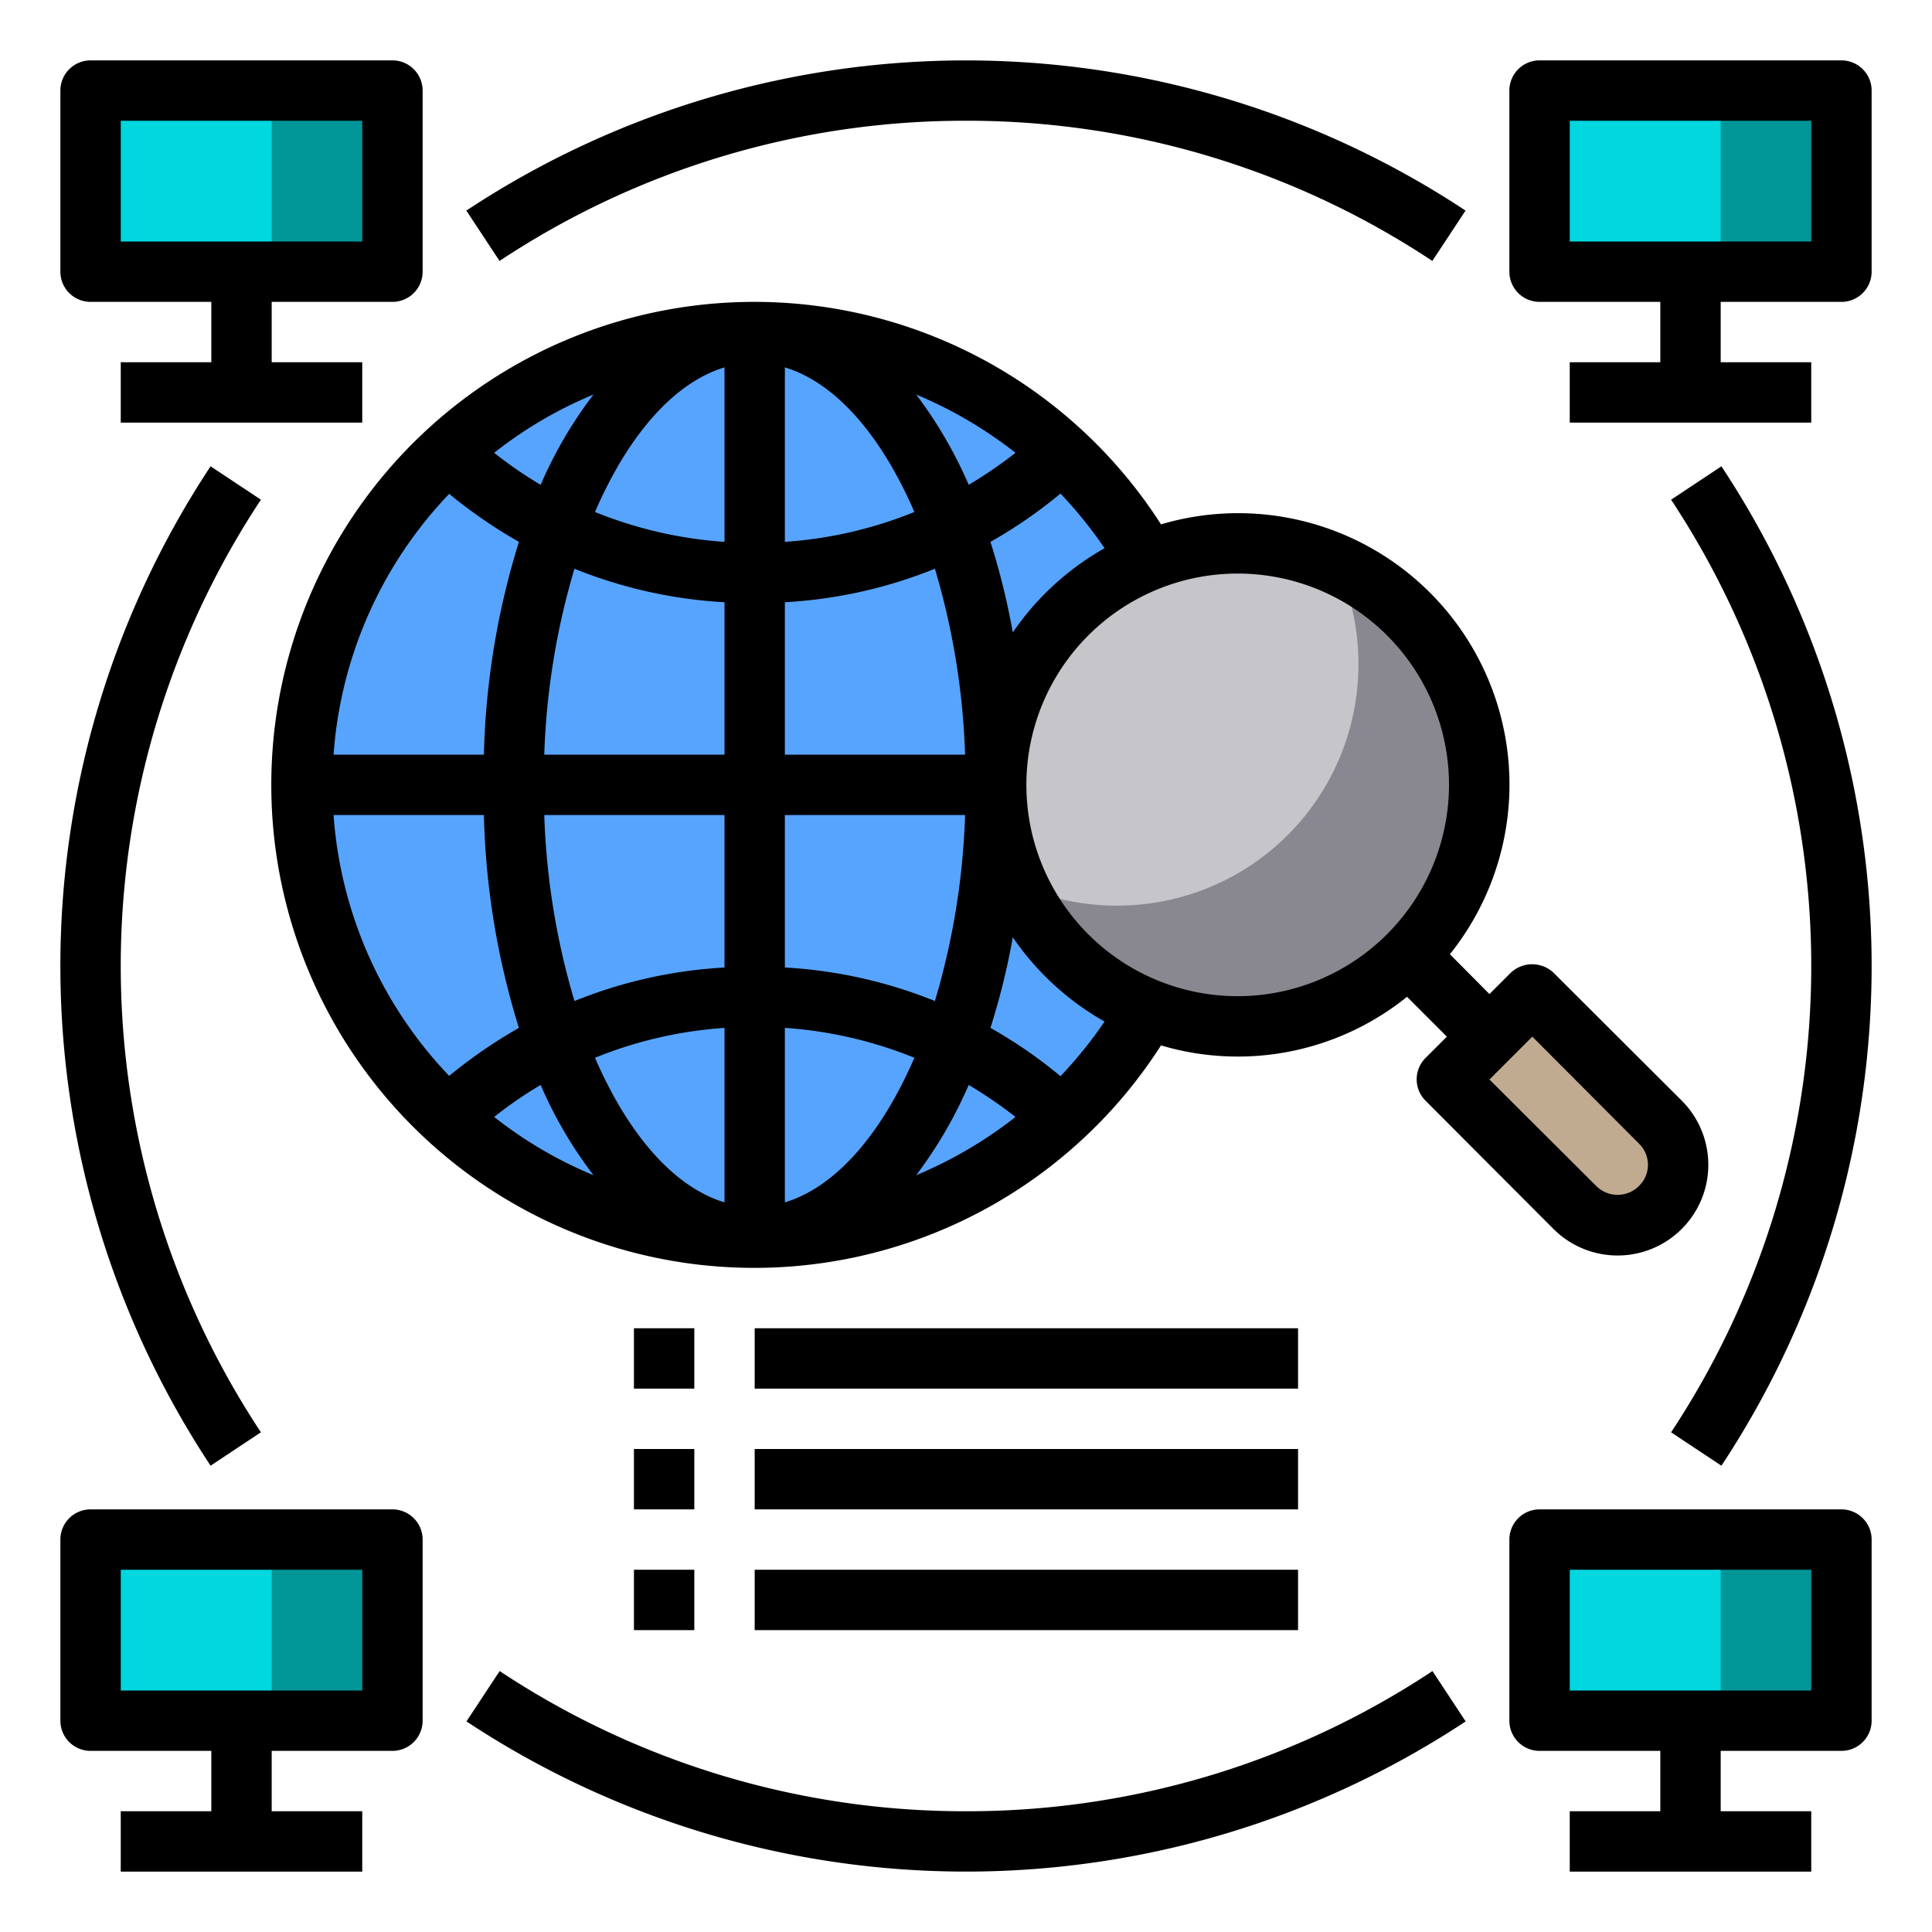 <svg height="512" viewBox="0 0 64 64" width="512" xmlns="http://www.w3.org/2000/svg"><g id="survey"><path d="m61 51v6h-5-5v-.81-5.19h5.19z" fill="#00d7df"/><path d="m61 3v6h-5-5v-1.19-4.81z" fill="#00d7df"/><path d="m55 37.17a2 2 0 0 1 -2.83 2.83l-4.24-4.24 1.42-1.41 1.41-1.42z" fill="#c0ab91"/><path d="m41 18a7.995 7.995 0 1 1 -2.97.57 8 8 0 0 1 2.97-.57z" fill="#c6c5ca"/><path d="m49 26a7.989 7.989 0 0 1 -8 8 7.986 7.986 0 0 1 -7.29-4.71 3.09 3.09 0 0 0 .32.14 7.931 7.931 0 0 0 2.97.57 7.989 7.989 0 0 0 8-8 7.867 7.867 0 0 0 -.71-3.29 7.981 7.981 0 0 1 4.71 7.29z" fill="#898890"/><g fill="#57a4ff"><path d="m35.18 15a14.74 14.74 0 0 1 2.85 3.57 8 8 0 0 0 -5.03 7.43 24.962 24.962 0 0 0 -1.42-8.52 15.181 15.181 0 0 0 3.6-2.48z"/><path d="m38.03 33.43a14.74 14.74 0 0 1 -2.85 3.57 15.181 15.181 0 0 0 -3.6-2.48 24.962 24.962 0 0 0 1.42-8.52 8 8 0 0 0 5.03 7.43z"/><path d="m25.41 11.02a14.815 14.815 0 0 1 9.77 3.98 15.181 15.181 0 0 1 -3.6 2.48c-1.37-3.72-3.61-6.22-6.17-6.46z"/><path d="m35.18 37a14.815 14.815 0 0 1 -9.77 3.98c2.56-.24 4.8-2.74 6.17-6.46a15.181 15.181 0 0 1 3.6 2.48z"/><path d="m33 26h-8v-7a14.939 14.939 0 0 0 6.58-1.52 24.962 24.962 0 0 1 1.42 8.52z"/><path d="m25 26h8a24.962 24.962 0 0 1 -1.42 8.52 14.939 14.939 0 0 0 -6.58-1.52z"/><path d="m31.58 17.48a14.939 14.939 0 0 1 -6.58 1.52v-8c.14 0 .28.01.41.02 2.56.24 4.8 2.74 6.17 6.46z"/><path d="m25 33a14.939 14.939 0 0 1 6.58 1.52c-1.37 3.72-3.61 6.22-6.17 6.46-.13.01-.27.02-.41.02z"/><path d="m25 33v8c-2.73 0-5.14-2.56-6.58-6.48a14.939 14.939 0 0 1 6.58-1.52z"/><path d="m25 26v7a14.939 14.939 0 0 0 -6.58 1.52 24.962 24.962 0 0 1 -1.42-8.52z"/><path d="m25 19v7h-8a24.962 24.962 0 0 1 1.42-8.52 14.939 14.939 0 0 0 6.58 1.52z"/><path d="m25 11v8a14.939 14.939 0 0 1 -6.58-1.52c1.44-3.92 3.85-6.48 6.58-6.48z"/><path d="m25 11c-2.73 0-5.14 2.56-6.58 6.48a15.181 15.181 0 0 1 -3.6-2.48 14.87 14.87 0 0 1 10.18-4z"/><path d="m18.42 34.52c1.44 3.92 3.85 6.48 6.58 6.48a14.87 14.87 0 0 1 -10.18-4 15.181 15.181 0 0 1 3.6-2.48z"/><path d="m18.42 17.48a24.962 24.962 0 0 0 -1.42 8.52h-7a14.892 14.892 0 0 1 4.82-11 15.181 15.181 0 0 0 3.6 2.48z"/><path d="m17 26a24.962 24.962 0 0 0 1.42 8.52 15.181 15.181 0 0 0 -3.6 2.48 14.892 14.892 0 0 1 -4.82-11z"/></g><path d="m13 56.19v.81h-5-5v-6h4.81 5.19z" fill="#00d7df"/><path d="m13 7.81v1.19h-5-5v-6h10z" fill="#00d7df"/><path d="m57 3h4v6h-4z" fill="#009698"/><path d="m9 3h4v6h-4z" fill="#009698"/><path d="m57 51h4v6h-4z" fill="#009698"/><path d="m9 51h4v6h-4z" fill="#009698"/><path d="m13 2h-10a1 1 0 0 0 -1 1v6a1 1 0 0 0 1 1h4v2h-3v2h8v-2h-3v-2h4a1 1 0 0 0 1-1v-6a1 1 0 0 0 -1-1zm-1 6h-8v-4h8z"/><path d="m61 2h-10a1 1 0 0 0 -1 1v6a1 1 0 0 0 1 1h4v2h-3v2h8v-2h-3v-2h4a1 1 0 0 0 1-1v-6a1 1 0 0 0 -1-1zm-1 6h-8v-4h8z"/><path d="m13 50h-10a1 1 0 0 0 -1 1v6a1 1 0 0 0 1 1h4v2h-3v2h8v-2h-3v-2h4a1 1 0 0 0 1-1v-6a1 1 0 0 0 -1-1zm-1 6h-8v-4h8z"/><path d="m61 50h-10a1 1 0 0 0 -1 1v6a1 1 0 0 0 1 1h4v2h-3v2h8v-2h-3v-2h4a1 1 0 0 0 1-1v-6a1 1 0 0 0 -1-1zm-1 6h-8v-4h8z"/><path d="m8.643 47.447a28.017 28.017 0 0 1 0-30.894l-1.667-1.106a30.02 30.02 0 0 0 0 33.106z"/><path d="m32 60a27.868 27.868 0 0 1 -15.448-4.644l-1.1 1.668a30.017 30.017 0 0 0 33.1 0l-1.1-1.668a27.868 27.868 0 0 1 -15.452 4.644z"/><path d="m55.357 16.553a28.017 28.017 0 0 1 0 30.894l1.667 1.106a30.02 30.02 0 0 0 0-33.106z"/><path d="m32 4a27.868 27.868 0 0 1 15.448 4.644l1.1-1.668a30.017 30.017 0 0 0 -33.1 0l1.1 1.668a27.868 27.868 0 0 1 15.452-4.644z"/><path d="m55.71 36.46-4.25-4.24a1.034 1.034 0 0 0 -1.41 0l-.71.71-1.31-1.32a8.99 8.99 0 0 0 -9.57-14.24 16 16 0 1 0 0 17.26 8.928 8.928 0 0 0 8.15-1.61l1.32 1.32-.71.71a1 1 0 0 0 0 1.41l4.24 4.25a3.005 3.005 0 0 0 4.25-4.25zm-36.05-23.39a14.094 14.094 0 0 0 -1.75 2.99 13.562 13.562 0 0 1 -1.54-1.06 13.869 13.869 0 0 1 3.29-1.93zm-4.78 3.29a16.344 16.344 0 0 0 2.31 1.59 25.732 25.732 0 0 0 -1.16 7.05h-4.98a13.924 13.924 0 0 1 3.83-8.64zm-3.83 10.64h4.98a25.732 25.732 0 0 0 1.16 7.05 16.344 16.344 0 0 0 -2.31 1.59 13.924 13.924 0 0 1 -3.83-8.64zm5.32 10a13.562 13.562 0 0 1 1.54-1.06 14.094 14.094 0 0 0 1.75 2.99 13.869 13.869 0 0 1 -3.29-1.93zm7.63 2.83c-1.69-.51-3.2-2.27-4.29-4.79a13.9 13.9 0 0 1 4.29-.99zm0-7.78a15.549 15.549 0 0 0 -4.97 1.11 24.274 24.274 0 0 1 -1-6.16h5.97zm0-7.05h-5.97a24.274 24.274 0 0 1 1-6.16 15.549 15.549 0 0 0 4.97 1.11zm0-7.05a13.9 13.9 0 0 1 -4.29-.99c1.09-2.52 2.6-4.28 4.29-4.79zm12.59.21a9.131 9.131 0 0 0 -3.04 2.79 23.5 23.5 0 0 0 -.74-3 15.706 15.706 0 0 0 2.32-1.6 14.267 14.267 0 0 1 1.46 1.81zm-2.95-3.16a14.641 14.641 0 0 1 -1.55 1.06 14.511 14.511 0 0 0 -1.74-2.99 14.131 14.131 0 0 1 3.29 1.93zm-7.64-2.83c1.69.51 3.2 2.27 4.29 4.79a13.9 13.9 0 0 1 -4.29.99zm0 7.78a15.549 15.549 0 0 0 4.97-1.11 24.274 24.274 0 0 1 1 6.16h-5.97zm0 7.05h5.97a24.274 24.274 0 0 1 -1 6.16 15.549 15.549 0 0 0 -4.97-1.11zm0 12.83v-5.78a13.9 13.9 0 0 1 4.29.99c-1.09 2.52-2.6 4.28-4.29 4.79zm4.35-.9a14.511 14.511 0 0 0 1.74-2.99 14.641 14.641 0 0 1 1.55 1.06 14.131 14.131 0 0 1 -3.29 1.93zm4.78-3.28a15.706 15.706 0 0 0 -2.32-1.6 23.5 23.5 0 0 0 .74-3 9.131 9.131 0 0 0 3.04 2.79 14.267 14.267 0 0 1 -1.46 1.81zm5.87-2.65a7 7 0 1 1 7-7 7.008 7.008 0 0 1 -7 7zm13.29 6.29a1 1 0 0 1 -1.41 0l-3.54-3.53 1.42-1.42 3.53 3.54a.978.978 0 0 1 0 1.41z"/><path d="m21 44h2v2h-2z"/><path d="m25 44h18v2h-18z"/><path d="m21 48h2v2h-2z"/><path d="m25 48h18v2h-18z"/><path d="m21 52h2v2h-2z"/><path d="m25 52h18v2h-18z"/></g></svg>